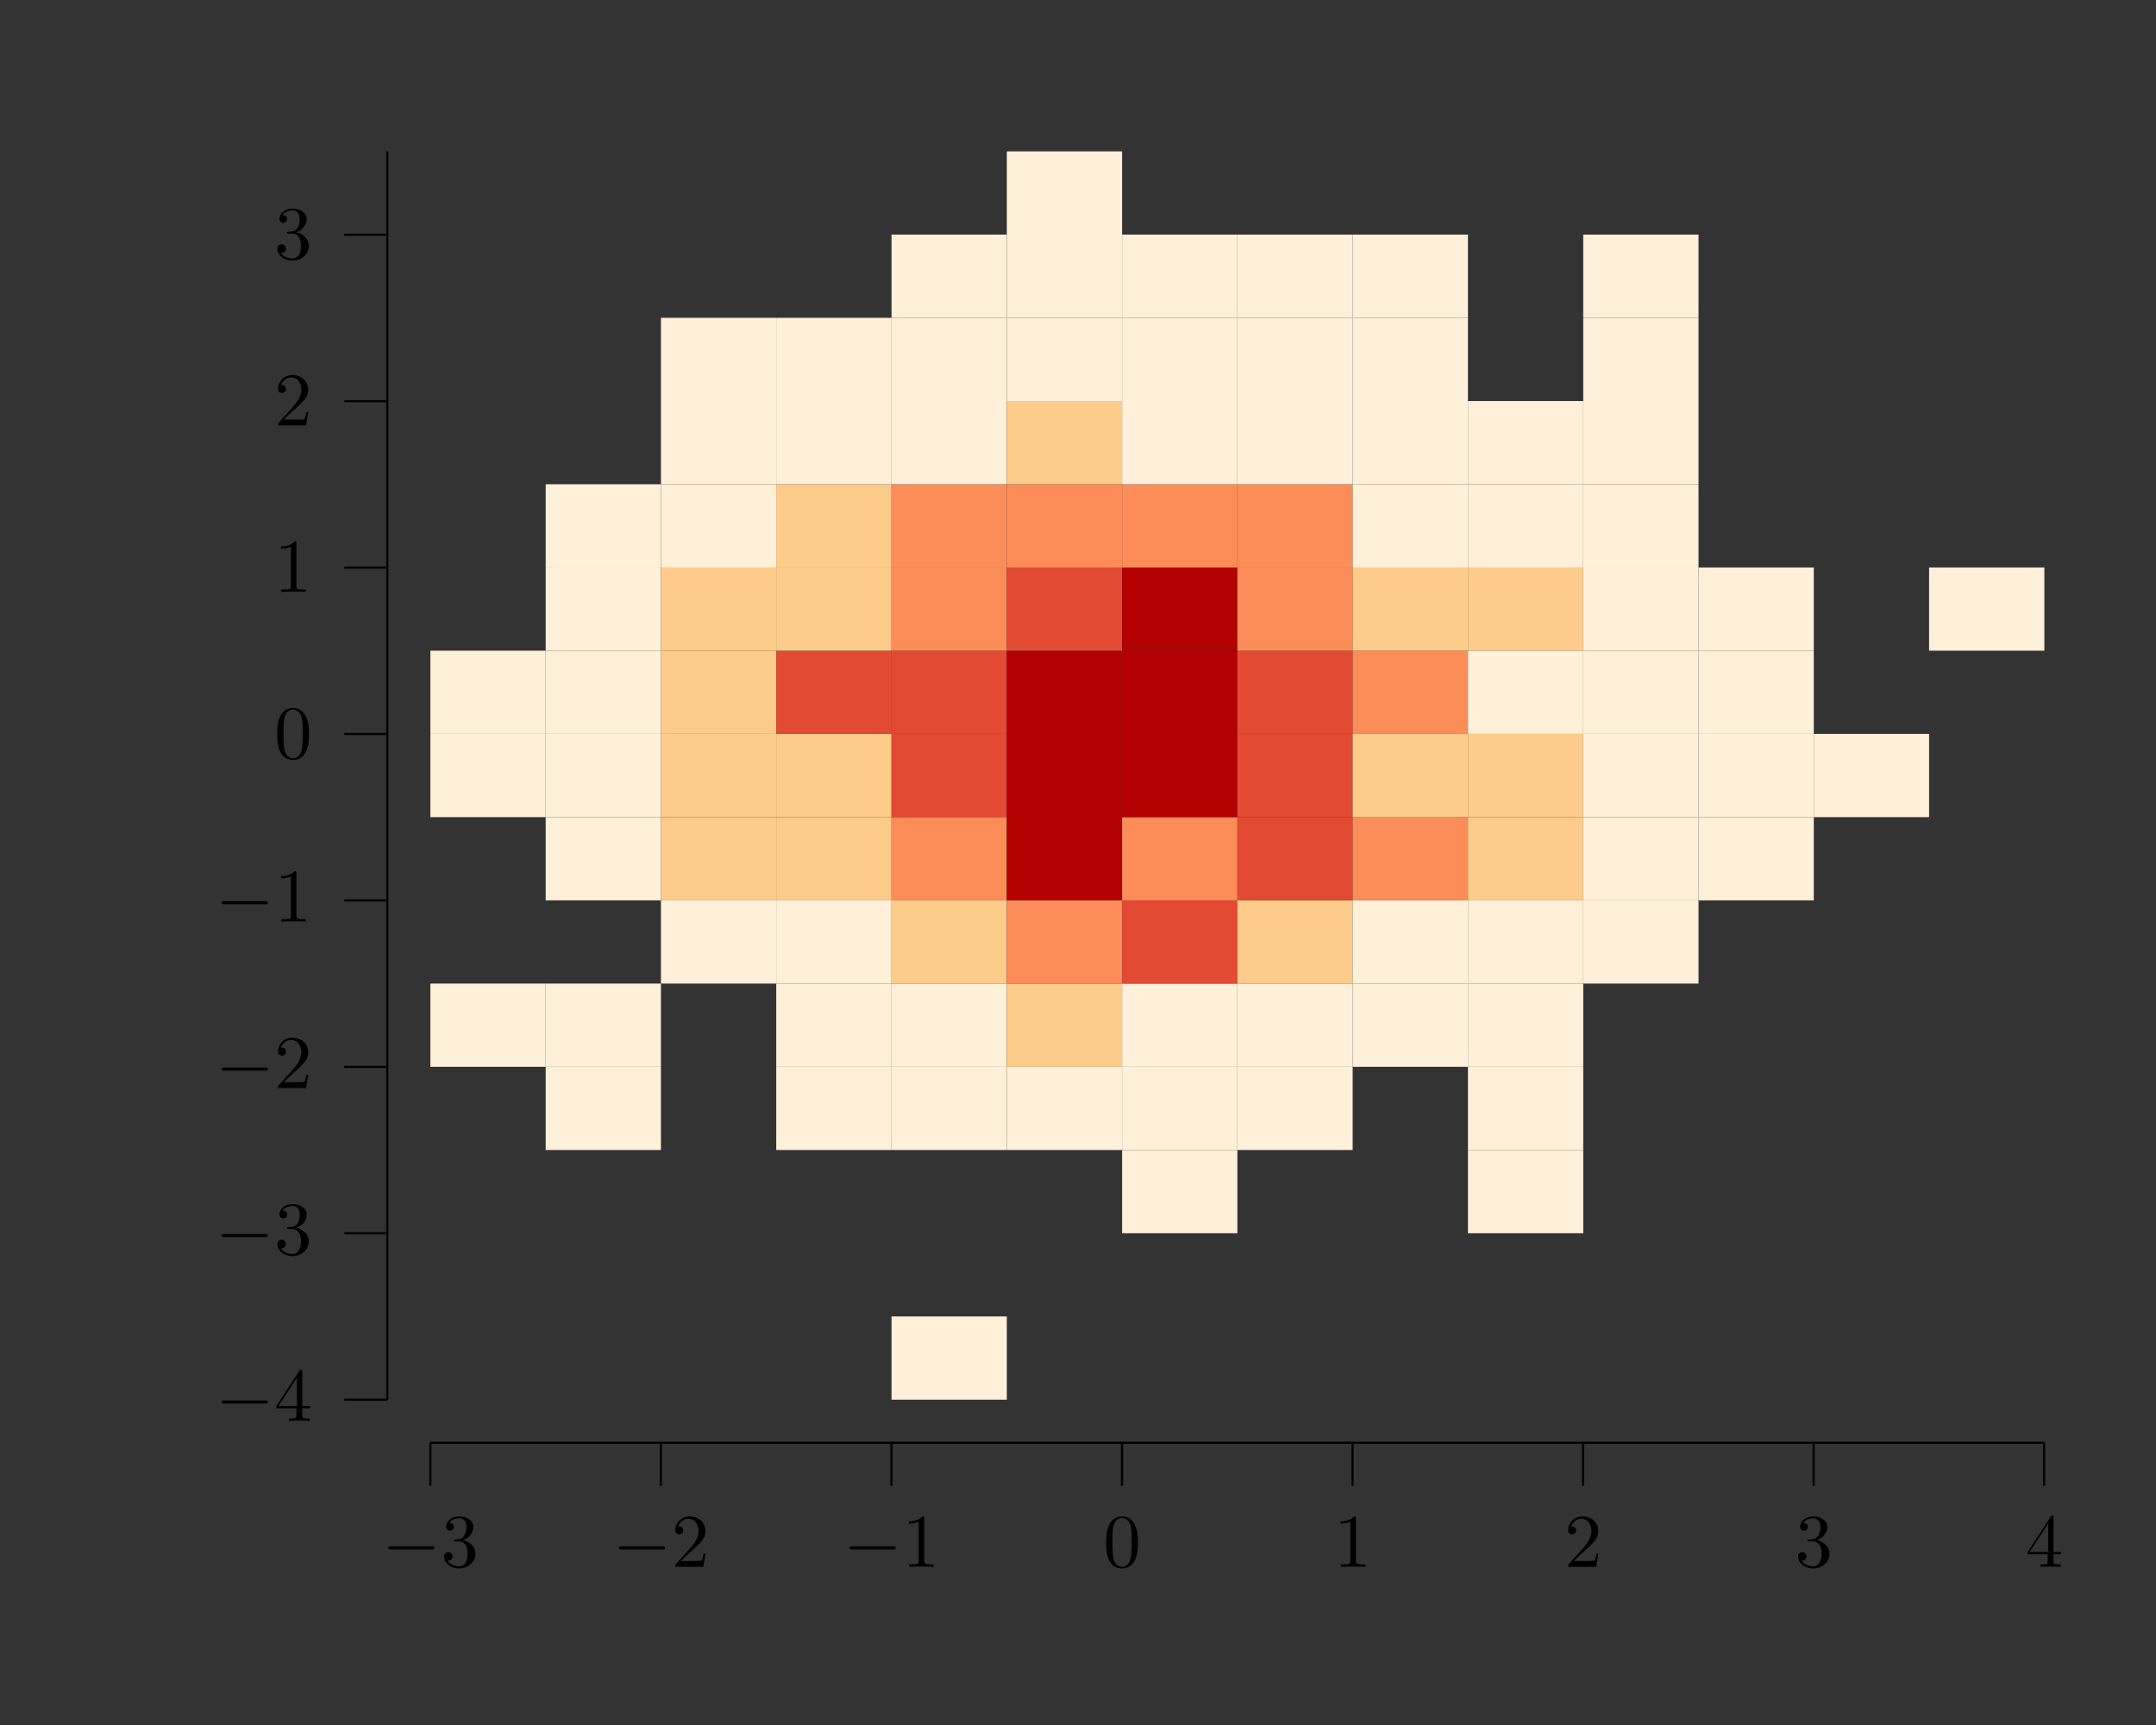 <?xml version="1.0" encoding="UTF-8"?>
<svg xmlns="http://www.w3.org/2000/svg" xmlns:xlink="http://www.w3.org/1999/xlink" width="283.46" height="226.77" viewBox="0 0 283.46 226.77">
<rect x="0" y="0" width="283.46" height="226.77" fill="#333333" stroke="none"/>
<defs>
<g>
<g id="glyph-0-0">
<path d="M 6.547 -2.281 C 6.719 -2.281 6.891 -2.281 6.891 -2.484 C 6.891 -2.688 6.719 -2.688 6.547 -2.688 L 1.172 -2.688 C 1 -2.688 0.828 -2.688 0.828 -2.484 C 0.828 -2.281 1 -2.281 1.172 -2.281 Z M 6.547 -2.281 "/>
</g>
<g id="glyph-1-0">
<path d="M 2.875 -3.5 C 3.703 -3.766 4.266 -4.469 4.266 -5.25 C 4.266 -6.062 3.406 -6.625 2.438 -6.625 C 1.438 -6.625 0.688 -6.016 0.688 -5.266 C 0.688 -4.938 0.906 -4.75 1.188 -4.75 C 1.5 -4.75 1.703 -4.969 1.703 -5.25 C 1.703 -5.75 1.234 -5.75 1.078 -5.75 C 1.391 -6.234 2.047 -6.375 2.406 -6.375 C 2.812 -6.375 3.359 -6.156 3.359 -5.25 C 3.359 -5.141 3.344 -4.562 3.078 -4.125 C 2.781 -3.641 2.438 -3.625 2.203 -3.609 C 2.109 -3.594 1.875 -3.578 1.812 -3.578 C 1.734 -3.562 1.656 -3.562 1.656 -3.453 C 1.656 -3.344 1.734 -3.344 1.891 -3.344 L 2.328 -3.344 C 3.156 -3.344 3.516 -2.672 3.516 -1.703 C 3.516 -0.344 2.828 -0.062 2.391 -0.062 C 1.969 -0.062 1.219 -0.234 0.875 -0.812 C 1.219 -0.766 1.531 -0.984 1.531 -1.359 C 1.531 -1.719 1.266 -1.922 0.969 -1.922 C 0.734 -1.922 0.422 -1.781 0.422 -1.344 C 0.422 -0.438 1.344 0.219 2.422 0.219 C 3.641 0.219 4.547 -0.688 4.547 -1.703 C 4.547 -2.516 3.922 -3.297 2.875 -3.5 Z M 2.875 -3.5 "/>
</g>
<g id="glyph-1-1">
<path d="M 1.266 -0.766 L 2.312 -1.781 C 3.859 -3.156 4.469 -3.703 4.469 -4.688 C 4.469 -5.828 3.562 -6.625 2.359 -6.625 C 1.234 -6.625 0.5 -5.703 0.5 -4.812 C 0.5 -4.266 1 -4.266 1.031 -4.266 C 1.188 -4.266 1.547 -4.375 1.547 -4.797 C 1.547 -5.047 1.359 -5.312 1.016 -5.312 C 0.938 -5.312 0.922 -5.312 0.891 -5.297 C 1.109 -5.938 1.656 -6.312 2.219 -6.312 C 3.125 -6.312 3.562 -5.5 3.562 -4.688 C 3.562 -3.891 3.062 -3.109 2.516 -2.5 L 0.609 -0.375 C 0.5 -0.266 0.5 -0.234 0.5 0 L 4.188 0 L 4.469 -1.734 L 4.219 -1.734 C 4.156 -1.438 4.094 -1 4 -0.844 C 3.922 -0.766 3.266 -0.766 3.047 -0.766 Z M 1.266 -0.766 "/>
</g>
<g id="glyph-1-2">
<path d="M 2.922 -6.359 C 2.922 -6.594 2.922 -6.625 2.688 -6.625 C 2.078 -5.984 1.203 -5.984 0.891 -5.984 L 0.891 -5.672 C 1.078 -5.672 1.672 -5.672 2.188 -5.938 L 2.188 -0.781 C 2.188 -0.422 2.156 -0.312 1.266 -0.312 L 0.938 -0.312 L 0.938 0 C 1.297 -0.031 2.156 -0.031 2.547 -0.031 C 2.953 -0.031 3.812 -0.031 4.156 0 L 4.156 -0.312 L 3.844 -0.312 C 2.953 -0.312 2.922 -0.422 2.922 -0.781 Z M 2.922 -6.359 "/>
</g>
<g id="glyph-1-3">
<path d="M 4.578 -3.188 C 4.578 -3.969 4.516 -4.766 4.172 -5.5 C 3.719 -6.453 2.906 -6.625 2.484 -6.625 C 1.891 -6.625 1.156 -6.359 0.75 -5.438 C 0.438 -4.75 0.391 -3.969 0.391 -3.188 C 0.391 -2.438 0.422 -1.547 0.828 -0.781 C 1.266 0.016 1.984 0.219 2.469 0.219 C 3.016 0.219 3.766 0.016 4.203 -0.938 C 4.516 -1.625 4.578 -2.391 4.578 -3.188 Z M 2.469 0 C 2.094 0 1.5 -0.25 1.328 -1.203 C 1.219 -1.797 1.219 -2.719 1.219 -3.297 C 1.219 -3.938 1.219 -4.594 1.297 -5.125 C 1.484 -6.312 2.219 -6.406 2.469 -6.406 C 2.797 -6.406 3.453 -6.219 3.641 -5.234 C 3.75 -4.688 3.75 -3.922 3.75 -3.297 C 3.75 -2.547 3.75 -1.875 3.641 -1.25 C 3.484 -0.297 2.922 0 2.469 0 Z M 2.469 0 "/>
</g>
<g id="glyph-1-4">
<path d="M 2.922 -1.641 L 2.922 -0.781 C 2.922 -0.422 2.906 -0.312 2.172 -0.312 L 1.953 -0.312 L 1.953 0 C 2.359 -0.031 2.875 -0.031 3.297 -0.031 C 3.719 -0.031 4.25 -0.031 4.656 0 L 4.656 -0.312 L 4.438 -0.312 C 3.703 -0.312 3.688 -0.422 3.688 -0.781 L 3.688 -1.641 L 4.688 -1.641 L 4.688 -1.953 L 3.688 -1.953 L 3.688 -6.469 C 3.688 -6.672 3.688 -6.734 3.531 -6.734 C 3.438 -6.734 3.406 -6.734 3.328 -6.609 L 0.281 -1.953 L 0.281 -1.641 Z M 2.984 -1.953 L 0.562 -1.953 L 2.984 -5.656 Z M 2.984 -1.953 "/>
</g>
</g>
</defs>
<path fill="none" stroke-width="0.283" stroke-linecap="butt" stroke-linejoin="miter" stroke="rgb(0%, 0%, 0%)" stroke-opacity="1" stroke-miterlimit="10" d="M 56.694 36.85 L 269.293 36.85 " transform="matrix(0.998, 0, 0, -0.998, 0, 226.44)"/>
<path fill="none" stroke-width="0.283" stroke-linecap="butt" stroke-linejoin="miter" stroke="rgb(0%, 0%, 0%)" stroke-opacity="1" stroke-miterlimit="10" d="M 56.694 36.85 L 56.694 31.183 " transform="matrix(0.998, 0, 0, -0.998, 0, 226.44)"/>
<g fill="rgb(0%, 0%, 0%)" fill-opacity="1">
<use xlink:href="#glyph-0-0" x="50.233" y="205.97"/>
</g>
<g fill="rgb(0%, 0%, 0%)" fill-opacity="1">
<use xlink:href="#glyph-1-0" x="57.967" y="205.97"/>
</g>
<path fill="none" stroke-width="0.283" stroke-linecap="butt" stroke-linejoin="miter" stroke="rgb(0%, 0%, 0%)" stroke-opacity="1" stroke-miterlimit="10" d="M 87.064 36.85 L 87.064 31.183 " transform="matrix(0.998, 0, 0, -0.998, 0, 226.44)"/>
<g fill="rgb(0%, 0%, 0%)" fill-opacity="1">
<use xlink:href="#glyph-0-0" x="80.547" y="205.97"/>
</g>
<g fill="rgb(0%, 0%, 0%)" fill-opacity="1">
<use xlink:href="#glyph-1-1" x="88.281" y="205.97"/>
</g>
<path fill="none" stroke-width="0.283" stroke-linecap="butt" stroke-linejoin="miter" stroke="rgb(0%, 0%, 0%)" stroke-opacity="1" stroke-miterlimit="10" d="M 117.438 36.85 L 117.438 31.183 " transform="matrix(0.998, 0, 0, -0.998, 0, 226.44)"/>
<g fill="rgb(0%, 0%, 0%)" fill-opacity="1">
<use xlink:href="#glyph-0-0" x="110.861" y="205.97"/>
</g>
<g fill="rgb(0%, 0%, 0%)" fill-opacity="1">
<use xlink:href="#glyph-1-2" x="118.595" y="205.97"/>
</g>
<path fill="none" stroke-width="0.283" stroke-linecap="butt" stroke-linejoin="miter" stroke="rgb(0%, 0%, 0%)" stroke-opacity="1" stroke-miterlimit="10" d="M 147.808 36.85 L 147.808 31.183 " transform="matrix(0.998, 0, 0, -0.998, 0, 226.44)"/>
<g fill="rgb(0%, 0%, 0%)" fill-opacity="1">
<use xlink:href="#glyph-1-3" x="145.041" y="205.97"/>
</g>
<path fill="none" stroke-width="0.283" stroke-linecap="butt" stroke-linejoin="miter" stroke="rgb(0%, 0%, 0%)" stroke-opacity="1" stroke-miterlimit="10" d="M 178.179 36.85 L 178.179 31.183 " transform="matrix(0.998, 0, 0, -0.998, 0, 226.44)"/>
<g fill="rgb(0%, 0%, 0%)" fill-opacity="1">
<use xlink:href="#glyph-1-2" x="175.355" y="205.97"/>
</g>
<path fill="none" stroke-width="0.283" stroke-linecap="butt" stroke-linejoin="miter" stroke="rgb(0%, 0%, 0%)" stroke-opacity="1" stroke-miterlimit="10" d="M 208.553 36.85 L 208.553 31.183 " transform="matrix(0.998, 0, 0, -0.998, 0, 226.44)"/>
<g fill="rgb(0%, 0%, 0%)" fill-opacity="1">
<use xlink:href="#glyph-1-1" x="205.669" y="205.97"/>
</g>
<path fill="none" stroke-width="0.283" stroke-linecap="butt" stroke-linejoin="miter" stroke="rgb(0%, 0%, 0%)" stroke-opacity="1" stroke-miterlimit="10" d="M 238.923 36.85 L 238.923 31.183 " transform="matrix(0.998, 0, 0, -0.998, 0, 226.44)"/>
<g fill="rgb(0%, 0%, 0%)" fill-opacity="1">
<use xlink:href="#glyph-1-0" x="235.983" y="205.97"/>
</g>
<path fill="none" stroke-width="0.283" stroke-linecap="butt" stroke-linejoin="miter" stroke="rgb(0%, 0%, 0%)" stroke-opacity="1" stroke-miterlimit="10" d="M 269.293 36.85 L 269.293 31.183 " transform="matrix(0.998, 0, 0, -0.998, 0, 226.44)"/>
<g fill="rgb(0%, 0%, 0%)" fill-opacity="1">
<use xlink:href="#glyph-1-4" x="266.297" y="205.97"/>
</g>
<path fill="none" stroke-width="0.283" stroke-linecap="butt" stroke-linejoin="miter" stroke="rgb(0%, 0%, 0%)" stroke-opacity="1" stroke-miterlimit="10" d="M 51.023 42.52 L 51.023 206.931 " transform="matrix(0.998, 0, 0, -0.998, 0, 226.44)"/>
<path fill="none" stroke-width="0.283" stroke-linecap="butt" stroke-linejoin="miter" stroke="rgb(0%, 0%, 0%)" stroke-opacity="1" stroke-miterlimit="10" d="M 51.023 42.52 L 45.356 42.52 " transform="matrix(0.998, 0, 0, -0.998, 0, 226.44)"/>
<g fill="rgb(0%, 0%, 0%)" fill-opacity="1">
<use xlink:href="#glyph-0-0" x="28.319" y="186.79"/>
</g>
<g fill="rgb(0%, 0%, 0%)" fill-opacity="1">
<use xlink:href="#glyph-1-4" x="36.053" y="186.79"/>
</g>
<path fill="none" stroke-width="0.283" stroke-linecap="butt" stroke-linejoin="miter" stroke="rgb(0%, 0%, 0%)" stroke-opacity="1" stroke-miterlimit="10" d="M 51.023 64.441 L 45.356 64.441 " transform="matrix(0.998, 0, 0, -0.998, 0, 226.44)"/>
<g fill="rgb(0%, 0%, 0%)" fill-opacity="1">
<use xlink:href="#glyph-0-0" x="28.319" y="164.91"/>
</g>
<g fill="rgb(0%, 0%, 0%)" fill-opacity="1">
<use xlink:href="#glyph-1-0" x="36.053" y="164.91"/>
</g>
<path fill="none" stroke-width="0.283" stroke-linecap="butt" stroke-linejoin="miter" stroke="rgb(0%, 0%, 0%)" stroke-opacity="1" stroke-miterlimit="10" d="M 51.023 86.362 L 45.356 86.362 " transform="matrix(0.998, 0, 0, -0.998, 0, 226.44)"/>
<g fill="rgb(0%, 0%, 0%)" fill-opacity="1">
<use xlink:href="#glyph-0-0" x="28.319" y="143.03"/>
</g>
<g fill="rgb(0%, 0%, 0%)" fill-opacity="1">
<use xlink:href="#glyph-1-1" x="36.053" y="143.03"/>
</g>
<path fill="none" stroke-width="0.283" stroke-linecap="butt" stroke-linejoin="miter" stroke="rgb(0%, 0%, 0%)" stroke-opacity="1" stroke-miterlimit="10" d="M 51.023 108.286 L 45.356 108.286 " transform="matrix(0.998, 0, 0, -0.998, 0, 226.44)"/>
<g fill="rgb(0%, 0%, 0%)" fill-opacity="1">
<use xlink:href="#glyph-0-0" x="28.319" y="121.15"/>
</g>
<g fill="rgb(0%, 0%, 0%)" fill-opacity="1">
<use xlink:href="#glyph-1-2" x="36.053" y="121.15"/>
</g>
<path fill="none" stroke-width="0.283" stroke-linecap="butt" stroke-linejoin="miter" stroke="rgb(0%, 0%, 0%)" stroke-opacity="1" stroke-miterlimit="10" d="M 51.023 130.207 L 45.356 130.207 " transform="matrix(0.998, 0, 0, -0.998, 0, 226.44)"/>
<g fill="rgb(0%, 0%, 0%)" fill-opacity="1">
<use xlink:href="#glyph-1-3" x="36.053" y="99.685"/>
</g>
<path fill="none" stroke-width="0.283" stroke-linecap="butt" stroke-linejoin="miter" stroke="rgb(0%, 0%, 0%)" stroke-opacity="1" stroke-miterlimit="10" d="M 51.023 152.127 L 45.356 152.127 " transform="matrix(0.998, 0, 0, -0.998, 0, 226.44)"/>
<g fill="rgb(0%, 0%, 0%)" fill-opacity="1">
<use xlink:href="#glyph-1-2" x="36.053" y="77.805"/>
</g>
<path fill="none" stroke-width="0.283" stroke-linecap="butt" stroke-linejoin="miter" stroke="rgb(0%, 0%, 0%)" stroke-opacity="1" stroke-miterlimit="10" d="M 51.023 174.048 L 45.356 174.048 " transform="matrix(0.998, 0, 0, -0.998, 0, 226.44)"/>
<g fill="rgb(0%, 0%, 0%)" fill-opacity="1">
<use xlink:href="#glyph-1-1" x="36.053" y="55.925"/>
</g>
<path fill="none" stroke-width="0.283" stroke-linecap="butt" stroke-linejoin="miter" stroke="rgb(0%, 0%, 0%)" stroke-opacity="1" stroke-miterlimit="10" d="M 51.023 195.972 L 45.356 195.972 " transform="matrix(0.998, 0, 0, -0.998, 0, 226.44)"/>
<g fill="rgb(0%, 0%, 0%)" fill-opacity="1">
<use xlink:href="#glyph-1-0" x="36.053" y="34.045"/>
</g>
<path fill-rule="nonzero" fill="rgb(99.599%, 94.099%, 85.1%)" fill-opacity="1" d="M 56.586 140.242 L 71.742 140.242 L 71.742 129.301 L 56.586 129.301 Z M 56.586 140.242 "/>
<path fill-rule="nonzero" fill="rgb(99.599%, 94.099%, 85.1%)" fill-opacity="1" d="M 56.586 107.422 L 71.742 107.422 L 71.742 96.48 L 56.586 96.48 Z M 56.586 107.422 "/>
<path fill-rule="nonzero" fill="rgb(99.599%, 94.099%, 85.1%)" fill-opacity="1" d="M 56.586 96.48 L 71.742 96.48 L 71.742 85.539 L 56.586 85.539 Z M 56.586 96.48 "/>
<path fill-rule="nonzero" fill="rgb(99.599%, 94.099%, 85.1%)" fill-opacity="1" d="M 71.742 151.18 L 86.898 151.18 L 86.898 140.242 L 71.742 140.242 Z M 71.742 151.18 "/>
<path fill-rule="nonzero" fill="rgb(99.599%, 94.099%, 85.1%)" fill-opacity="1" d="M 71.742 140.242 L 86.898 140.242 L 86.898 129.301 L 71.742 129.301 Z M 71.742 140.242 "/>
<path fill-rule="nonzero" fill="rgb(99.599%, 94.099%, 85.1%)" fill-opacity="1" d="M 71.742 118.359 L 86.898 118.359 L 86.898 107.422 L 71.742 107.422 Z M 71.742 118.359 "/>
<path fill-rule="nonzero" fill="rgb(99.599%, 94.099%, 85.1%)" fill-opacity="1" d="M 71.742 107.422 L 86.898 107.422 L 86.898 96.48 L 71.742 96.48 Z M 71.742 107.422 "/>
<path fill-rule="nonzero" fill="rgb(99.599%, 94.099%, 85.1%)" fill-opacity="1" d="M 71.742 96.48 L 86.898 96.48 L 86.898 85.539 L 71.742 85.539 Z M 71.742 96.48 "/>
<path fill-rule="nonzero" fill="rgb(99.599%, 94.099%, 85.1%)" fill-opacity="1" d="M 71.742 85.539 L 86.898 85.539 L 86.898 74.602 L 71.742 74.602 Z M 71.742 85.539 "/>
<path fill-rule="nonzero" fill="rgb(99.599%, 94.099%, 85.1%)" fill-opacity="1" d="M 71.742 74.602 L 86.898 74.602 L 86.898 63.66 L 71.742 63.66 Z M 71.742 74.602 "/>
<path fill-rule="nonzero" fill="rgb(99.599%, 94.099%, 85.1%)" fill-opacity="1" d="M 86.898 129.301 L 102.055 129.301 L 102.055 118.359 L 86.898 118.359 Z M 86.898 129.301 "/>
<path fill-rule="nonzero" fill="rgb(99.199%, 79.999%, 54.099%)" fill-opacity="1" d="M 86.898 118.359 L 102.055 118.359 L 102.055 107.422 L 86.898 107.422 Z M 86.898 118.359 "/>
<path fill-rule="nonzero" fill="rgb(99.199%, 79.999%, 54.099%)" fill-opacity="1" d="M 86.898 107.422 L 102.055 107.422 L 102.055 96.48 L 86.898 96.48 Z M 86.898 107.422 "/>
<path fill-rule="nonzero" fill="rgb(99.199%, 79.999%, 54.099%)" fill-opacity="1" d="M 86.898 96.48 L 102.055 96.48 L 102.055 85.539 L 86.898 85.539 Z M 86.898 96.48 "/>
<path fill-rule="nonzero" fill="rgb(99.199%, 79.999%, 54.099%)" fill-opacity="1" d="M 86.898 85.539 L 102.055 85.539 L 102.055 74.602 L 86.898 74.602 Z M 86.898 85.539 "/>
<path fill-rule="nonzero" fill="rgb(99.599%, 94.099%, 85.1%)" fill-opacity="1" d="M 86.898 74.602 L 102.055 74.602 L 102.055 63.66 L 86.898 63.66 Z M 86.898 74.602 "/>
<path fill-rule="nonzero" fill="rgb(99.599%, 94.099%, 85.1%)" fill-opacity="1" d="M 86.898 63.66 L 102.055 63.66 L 102.055 52.723 L 86.898 52.723 Z M 86.898 63.66 "/>
<path fill-rule="nonzero" fill="rgb(99.599%, 94.099%, 85.1%)" fill-opacity="1" d="M 86.898 52.723 L 102.055 52.723 L 102.055 41.781 L 86.898 41.781 Z M 86.898 52.723 "/>
<path fill-rule="nonzero" fill="rgb(99.599%, 94.099%, 85.1%)" fill-opacity="1" d="M 102.055 151.18 L 117.215 151.18 L 117.215 140.242 L 102.055 140.242 Z M 102.055 151.18 "/>
<path fill-rule="nonzero" fill="rgb(99.599%, 94.099%, 85.1%)" fill-opacity="1" d="M 102.055 140.242 L 117.215 140.242 L 117.215 129.301 L 102.055 129.301 Z M 102.055 140.242 "/>
<path fill-rule="nonzero" fill="rgb(99.599%, 94.099%, 85.1%)" fill-opacity="1" d="M 102.055 129.301 L 117.215 129.301 L 117.215 118.359 L 102.055 118.359 Z M 102.055 129.301 "/>
<path fill-rule="nonzero" fill="rgb(99.199%, 79.999%, 54.099%)" fill-opacity="1" d="M 102.055 118.359 L 117.215 118.359 L 117.215 107.422 L 102.055 107.422 Z M 102.055 118.359 "/>
<path fill-rule="nonzero" fill="rgb(99.199%, 79.999%, 54.099%)" fill-opacity="1" d="M 102.055 107.422 L 117.215 107.422 L 117.215 96.48 L 102.055 96.48 Z M 102.055 107.422 "/>
<path fill-rule="nonzero" fill="rgb(89%, 29.001%, 20%)" fill-opacity="1" d="M 102.055 96.48 L 117.215 96.48 L 117.215 85.539 L 102.055 85.539 Z M 102.055 96.48 "/>
<path fill-rule="nonzero" fill="rgb(99.199%, 79.999%, 54.099%)" fill-opacity="1" d="M 102.055 85.539 L 117.215 85.539 L 117.215 74.602 L 102.055 74.602 Z M 102.055 85.539 "/>
<path fill-rule="nonzero" fill="rgb(99.199%, 79.999%, 54.099%)" fill-opacity="1" d="M 102.055 74.602 L 117.215 74.602 L 117.215 63.66 L 102.055 63.66 Z M 102.055 74.602 "/>
<path fill-rule="nonzero" fill="rgb(99.599%, 94.099%, 85.1%)" fill-opacity="1" d="M 102.055 63.66 L 117.215 63.66 L 117.215 52.723 L 102.055 52.723 Z M 102.055 63.66 "/>
<path fill-rule="nonzero" fill="rgb(99.599%, 94.099%, 85.1%)" fill-opacity="1" d="M 102.055 52.723 L 117.215 52.723 L 117.215 41.781 L 102.055 41.781 Z M 102.055 52.723 "/>
<path fill-rule="nonzero" fill="rgb(99.599%, 94.099%, 85.1%)" fill-opacity="1" d="M 117.215 184 L 132.371 184 L 132.371 173.059 L 117.215 173.059 Z M 117.215 184 "/>
<path fill-rule="nonzero" fill="rgb(99.599%, 94.099%, 85.1%)" fill-opacity="1" d="M 117.215 151.18 L 132.371 151.18 L 132.371 140.242 L 117.215 140.242 Z M 117.215 151.18 "/>
<path fill-rule="nonzero" fill="rgb(99.599%, 94.099%, 85.1%)" fill-opacity="1" d="M 117.215 140.242 L 132.371 140.242 L 132.371 129.301 L 117.215 129.301 Z M 117.215 140.242 "/>
<path fill-rule="nonzero" fill="rgb(99.199%, 79.999%, 54.099%)" fill-opacity="1" d="M 117.215 129.301 L 132.371 129.301 L 132.371 118.359 L 117.215 118.359 Z M 117.215 129.301 "/>
<path fill-rule="nonzero" fill="rgb(98.799%, 55.301%, 34.9%)" fill-opacity="1" d="M 117.215 118.359 L 132.371 118.359 L 132.371 107.422 L 117.215 107.422 Z M 117.215 118.359 "/>
<path fill-rule="nonzero" fill="rgb(89%, 29.001%, 20%)" fill-opacity="1" d="M 117.215 107.422 L 132.371 107.422 L 132.371 96.48 L 117.215 96.48 Z M 117.215 107.422 "/>
<path fill-rule="nonzero" fill="rgb(89%, 29.001%, 20%)" fill-opacity="1" d="M 117.215 96.48 L 132.371 96.48 L 132.371 85.539 L 117.215 85.539 Z M 117.215 96.48 "/>
<path fill-rule="nonzero" fill="rgb(98.799%, 55.301%, 34.9%)" fill-opacity="1" d="M 117.215 85.539 L 132.371 85.539 L 132.371 74.602 L 117.215 74.602 Z M 117.215 85.539 "/>
<path fill-rule="nonzero" fill="rgb(98.799%, 55.301%, 34.9%)" fill-opacity="1" d="M 117.215 74.602 L 132.371 74.602 L 132.371 63.66 L 117.215 63.66 Z M 117.215 74.602 "/>
<path fill-rule="nonzero" fill="rgb(99.599%, 94.099%, 85.1%)" fill-opacity="1" d="M 117.215 63.66 L 132.371 63.66 L 132.371 52.723 L 117.215 52.723 Z M 117.215 63.66 "/>
<path fill-rule="nonzero" fill="rgb(99.599%, 94.099%, 85.1%)" fill-opacity="1" d="M 117.215 52.723 L 132.371 52.723 L 132.371 41.781 L 117.215 41.781 Z M 117.215 52.723 "/>
<path fill-rule="nonzero" fill="rgb(99.599%, 94.099%, 85.1%)" fill-opacity="1" d="M 117.215 41.781 L 132.371 41.781 L 132.371 30.84 L 117.215 30.84 Z M 117.215 41.781 "/>
<path fill-rule="nonzero" fill="rgb(99.599%, 94.099%, 85.1%)" fill-opacity="1" d="M 132.371 151.18 L 147.527 151.18 L 147.527 140.242 L 132.371 140.242 Z M 132.371 151.18 "/>
<path fill-rule="nonzero" fill="rgb(99.199%, 79.999%, 54.099%)" fill-opacity="1" d="M 132.371 140.242 L 147.527 140.242 L 147.527 129.301 L 132.371 129.301 Z M 132.371 140.242 "/>
<path fill-rule="nonzero" fill="rgb(98.799%, 55.301%, 34.9%)" fill-opacity="1" d="M 132.371 129.301 L 147.527 129.301 L 147.527 118.359 L 132.371 118.359 Z M 132.371 129.301 "/>
<path fill-rule="nonzero" fill="rgb(70.2%, 0%, 0%)" fill-opacity="1" d="M 132.371 118.359 L 147.527 118.359 L 147.527 107.422 L 132.371 107.422 Z M 132.371 118.359 "/>
<path fill-rule="nonzero" fill="rgb(70.2%, 0%, 0%)" fill-opacity="1" d="M 132.371 107.422 L 147.527 107.422 L 147.527 96.48 L 132.371 96.48 Z M 132.371 107.422 "/>
<path fill-rule="nonzero" fill="rgb(70.2%, 0%, 0%)" fill-opacity="1" d="M 132.371 96.48 L 147.527 96.48 L 147.527 85.539 L 132.371 85.539 Z M 132.371 96.48 "/>
<path fill-rule="nonzero" fill="rgb(89%, 29.001%, 20%)" fill-opacity="1" d="M 132.371 85.539 L 147.527 85.539 L 147.527 74.602 L 132.371 74.602 Z M 132.371 85.539 "/>
<path fill-rule="nonzero" fill="rgb(98.799%, 55.301%, 34.9%)" fill-opacity="1" d="M 132.371 74.602 L 147.527 74.602 L 147.527 63.66 L 132.371 63.66 Z M 132.371 74.602 "/>
<path fill-rule="nonzero" fill="rgb(99.199%, 79.999%, 54.099%)" fill-opacity="1" d="M 132.371 63.66 L 147.527 63.66 L 147.527 52.723 L 132.371 52.723 Z M 132.371 63.66 "/>
<path fill-rule="nonzero" fill="rgb(99.599%, 94.099%, 85.1%)" fill-opacity="1" d="M 132.371 52.723 L 147.527 52.723 L 147.527 41.781 L 132.371 41.781 Z M 132.371 52.723 "/>
<path fill-rule="nonzero" fill="rgb(99.599%, 94.099%, 85.1%)" fill-opacity="1" d="M 132.371 41.781 L 147.527 41.781 L 147.527 30.84 L 132.371 30.84 Z M 132.371 41.781 "/>
<path fill-rule="nonzero" fill="rgb(99.599%, 94.099%, 85.1%)" fill-opacity="1" d="M 132.371 30.84 L 147.527 30.84 L 147.527 19.902 L 132.371 19.902 Z M 132.371 30.84 "/>
<path fill-rule="nonzero" fill="rgb(99.599%, 94.099%, 85.1%)" fill-opacity="1" d="M 147.527 162.121 L 162.684 162.121 L 162.684 151.18 L 147.527 151.18 Z M 147.527 162.121 "/>
<path fill-rule="nonzero" fill="rgb(99.599%, 94.099%, 85.1%)" fill-opacity="1" d="M 147.527 151.18 L 162.684 151.18 L 162.684 140.242 L 147.527 140.242 Z M 147.527 151.18 "/>
<path fill-rule="nonzero" fill="rgb(99.599%, 94.099%, 85.1%)" fill-opacity="1" d="M 147.527 140.242 L 162.684 140.242 L 162.684 129.301 L 147.527 129.301 Z M 147.527 140.242 "/>
<path fill-rule="nonzero" fill="rgb(89%, 29.001%, 20%)" fill-opacity="1" d="M 147.527 129.301 L 162.684 129.301 L 162.684 118.359 L 147.527 118.359 Z M 147.527 129.301 "/>
<path fill-rule="nonzero" fill="rgb(98.799%, 55.301%, 34.9%)" fill-opacity="1" d="M 147.527 118.359 L 162.684 118.359 L 162.684 107.422 L 147.527 107.422 Z M 147.527 118.359 "/>
<path fill-rule="nonzero" fill="rgb(70.2%, 0%, 0%)" fill-opacity="1" d="M 147.527 107.422 L 162.684 107.422 L 162.684 96.48 L 147.527 96.48 Z M 147.527 107.422 "/>
<path fill-rule="nonzero" fill="rgb(70.2%, 0%, 0%)" fill-opacity="1" d="M 147.527 96.48 L 162.684 96.48 L 162.684 85.539 L 147.527 85.539 Z M 147.527 96.48 "/>
<path fill-rule="nonzero" fill="rgb(70.2%, 0%, 0%)" fill-opacity="1" d="M 147.527 85.539 L 162.684 85.539 L 162.684 74.602 L 147.527 74.602 Z M 147.527 85.539 "/>
<path fill-rule="nonzero" fill="rgb(98.799%, 55.301%, 34.9%)" fill-opacity="1" d="M 147.527 74.602 L 162.684 74.602 L 162.684 63.66 L 147.527 63.66 Z M 147.527 74.602 "/>
<path fill-rule="nonzero" fill="rgb(99.599%, 94.099%, 85.1%)" fill-opacity="1" d="M 147.527 63.66 L 162.684 63.66 L 162.684 52.723 L 147.527 52.723 Z M 147.527 63.66 "/>
<path fill-rule="nonzero" fill="rgb(99.599%, 94.099%, 85.1%)" fill-opacity="1" d="M 147.527 52.723 L 162.684 52.723 L 162.684 41.781 L 147.527 41.781 Z M 147.527 52.723 "/>
<path fill-rule="nonzero" fill="rgb(99.599%, 94.099%, 85.1%)" fill-opacity="1" d="M 147.527 41.781 L 162.684 41.781 L 162.684 30.84 L 147.527 30.84 Z M 147.527 41.781 "/>
<path fill-rule="nonzero" fill="rgb(99.599%, 94.099%, 85.1%)" fill-opacity="1" d="M 162.684 151.18 L 177.84 151.18 L 177.84 140.242 L 162.684 140.242 Z M 162.684 151.18 "/>
<path fill-rule="nonzero" fill="rgb(99.599%, 94.099%, 85.1%)" fill-opacity="1" d="M 162.684 140.242 L 177.84 140.242 L 177.84 129.301 L 162.684 129.301 Z M 162.684 140.242 "/>
<path fill-rule="nonzero" fill="rgb(99.199%, 79.999%, 54.099%)" fill-opacity="1" d="M 162.684 129.301 L 177.84 129.301 L 177.84 118.359 L 162.684 118.359 Z M 162.684 129.301 "/>
<path fill-rule="nonzero" fill="rgb(89%, 29.001%, 20%)" fill-opacity="1" d="M 162.684 118.359 L 177.84 118.359 L 177.84 107.422 L 162.684 107.422 Z M 162.684 118.359 "/>
<path fill-rule="nonzero" fill="rgb(89%, 29.001%, 20%)" fill-opacity="1" d="M 162.684 107.422 L 177.84 107.422 L 177.84 96.48 L 162.684 96.48 Z M 162.684 107.422 "/>
<path fill-rule="nonzero" fill="rgb(89%, 29.001%, 20%)" fill-opacity="1" d="M 162.684 96.48 L 177.84 96.48 L 177.84 85.539 L 162.684 85.539 Z M 162.684 96.48 "/>
<path fill-rule="nonzero" fill="rgb(98.799%, 55.301%, 34.9%)" fill-opacity="1" d="M 162.684 85.539 L 177.84 85.539 L 177.84 74.602 L 162.684 74.602 Z M 162.684 85.539 "/>
<path fill-rule="nonzero" fill="rgb(98.799%, 55.301%, 34.9%)" fill-opacity="1" d="M 162.684 74.602 L 177.84 74.602 L 177.84 63.66 L 162.684 63.66 Z M 162.684 74.602 "/>
<path fill-rule="nonzero" fill="rgb(99.599%, 94.099%, 85.1%)" fill-opacity="1" d="M 162.684 63.66 L 177.84 63.66 L 177.84 52.723 L 162.684 52.723 Z M 162.684 63.66 "/>
<path fill-rule="nonzero" fill="rgb(99.599%, 94.099%, 85.1%)" fill-opacity="1" d="M 162.684 52.723 L 177.84 52.723 L 177.84 41.781 L 162.684 41.781 Z M 162.684 52.723 "/>
<path fill-rule="nonzero" fill="rgb(99.599%, 94.099%, 85.1%)" fill-opacity="1" d="M 162.684 41.781 L 177.84 41.781 L 177.84 30.84 L 162.684 30.84 Z M 162.684 41.781 "/>
<path fill-rule="nonzero" fill="rgb(99.599%, 94.099%, 85.1%)" fill-opacity="1" d="M 177.84 140.242 L 193 140.242 L 193 129.301 L 177.84 129.301 Z M 177.84 140.242 "/>
<path fill-rule="nonzero" fill="rgb(99.599%, 94.099%, 85.1%)" fill-opacity="1" d="M 177.84 129.301 L 193 129.301 L 193 118.359 L 177.84 118.359 Z M 177.84 129.301 "/>
<path fill-rule="nonzero" fill="rgb(98.799%, 55.301%, 34.9%)" fill-opacity="1" d="M 177.84 118.359 L 193 118.359 L 193 107.422 L 177.84 107.422 Z M 177.84 118.359 "/>
<path fill-rule="nonzero" fill="rgb(99.199%, 79.999%, 54.099%)" fill-opacity="1" d="M 177.84 107.422 L 193 107.422 L 193 96.48 L 177.84 96.48 Z M 177.84 107.422 "/>
<path fill-rule="nonzero" fill="rgb(98.799%, 55.301%, 34.9%)" fill-opacity="1" d="M 177.84 96.48 L 193 96.48 L 193 85.539 L 177.84 85.539 Z M 177.84 96.48 "/>
<path fill-rule="nonzero" fill="rgb(99.199%, 79.999%, 54.099%)" fill-opacity="1" d="M 177.84 85.539 L 193 85.539 L 193 74.602 L 177.84 74.602 Z M 177.84 85.539 "/>
<path fill-rule="nonzero" fill="rgb(99.599%, 94.099%, 85.1%)" fill-opacity="1" d="M 177.84 74.602 L 193 74.602 L 193 63.66 L 177.84 63.66 Z M 177.84 74.602 "/>
<path fill-rule="nonzero" fill="rgb(99.599%, 94.099%, 85.1%)" fill-opacity="1" d="M 177.84 63.66 L 193 63.66 L 193 52.723 L 177.84 52.723 Z M 177.84 63.66 "/>
<path fill-rule="nonzero" fill="rgb(99.599%, 94.099%, 85.1%)" fill-opacity="1" d="M 177.84 52.723 L 193 52.723 L 193 41.781 L 177.84 41.781 Z M 177.84 52.723 "/>
<path fill-rule="nonzero" fill="rgb(99.599%, 94.099%, 85.1%)" fill-opacity="1" d="M 177.84 41.781 L 193 41.781 L 193 30.84 L 177.84 30.84 Z M 177.84 41.781 "/>
<path fill-rule="nonzero" fill="rgb(99.599%, 94.099%, 85.1%)" fill-opacity="1" d="M 193 162.121 L 208.156 162.121 L 208.156 151.18 L 193 151.18 Z M 193 162.121 "/>
<path fill-rule="nonzero" fill="rgb(99.599%, 94.099%, 85.1%)" fill-opacity="1" d="M 193 151.18 L 208.156 151.18 L 208.156 140.242 L 193 140.242 Z M 193 151.18 "/>
<path fill-rule="nonzero" fill="rgb(99.599%, 94.099%, 85.1%)" fill-opacity="1" d="M 193 140.242 L 208.156 140.242 L 208.156 129.301 L 193 129.301 Z M 193 140.242 "/>
<path fill-rule="nonzero" fill="rgb(99.599%, 94.099%, 85.1%)" fill-opacity="1" d="M 193 129.301 L 208.156 129.301 L 208.156 118.359 L 193 118.359 Z M 193 129.301 "/>
<path fill-rule="nonzero" fill="rgb(99.199%, 79.999%, 54.099%)" fill-opacity="1" d="M 193 118.359 L 208.156 118.359 L 208.156 107.422 L 193 107.422 Z M 193 118.359 "/>
<path fill-rule="nonzero" fill="rgb(99.199%, 79.999%, 54.099%)" fill-opacity="1" d="M 193 107.422 L 208.156 107.422 L 208.156 96.48 L 193 96.48 Z M 193 107.422 "/>
<path fill-rule="nonzero" fill="rgb(99.599%, 94.099%, 85.1%)" fill-opacity="1" d="M 193 96.48 L 208.156 96.48 L 208.156 85.539 L 193 85.539 Z M 193 96.48 "/>
<path fill-rule="nonzero" fill="rgb(99.199%, 79.999%, 54.099%)" fill-opacity="1" d="M 193 85.539 L 208.156 85.539 L 208.156 74.602 L 193 74.602 Z M 193 85.539 "/>
<path fill-rule="nonzero" fill="rgb(99.599%, 94.099%, 85.1%)" fill-opacity="1" d="M 193 74.602 L 208.156 74.602 L 208.156 63.66 L 193 63.66 Z M 193 74.602 "/>
<path fill-rule="nonzero" fill="rgb(99.599%, 94.099%, 85.1%)" fill-opacity="1" d="M 193 63.66 L 208.156 63.66 L 208.156 52.723 L 193 52.723 Z M 193 63.66 "/>
<path fill-rule="nonzero" fill="rgb(99.599%, 94.099%, 85.1%)" fill-opacity="1" d="M 208.156 129.301 L 223.312 129.301 L 223.312 118.359 L 208.156 118.359 Z M 208.156 129.301 "/>
<path fill-rule="nonzero" fill="rgb(99.599%, 94.099%, 85.1%)" fill-opacity="1" d="M 208.156 118.359 L 223.312 118.359 L 223.312 107.422 L 208.156 107.422 Z M 208.156 118.359 "/>
<path fill-rule="nonzero" fill="rgb(99.599%, 94.099%, 85.1%)" fill-opacity="1" d="M 208.156 107.422 L 223.312 107.422 L 223.312 96.48 L 208.156 96.48 Z M 208.156 107.422 "/>
<path fill-rule="nonzero" fill="rgb(99.599%, 94.099%, 85.1%)" fill-opacity="1" d="M 208.156 96.48 L 223.312 96.48 L 223.312 85.539 L 208.156 85.539 Z M 208.156 96.48 "/>
<path fill-rule="nonzero" fill="rgb(99.599%, 94.099%, 85.1%)" fill-opacity="1" d="M 208.156 85.539 L 223.312 85.539 L 223.312 74.602 L 208.156 74.602 Z M 208.156 85.539 "/>
<path fill-rule="nonzero" fill="rgb(99.599%, 94.099%, 85.1%)" fill-opacity="1" d="M 208.156 74.602 L 223.312 74.602 L 223.312 63.66 L 208.156 63.66 Z M 208.156 74.602 "/>
<path fill-rule="nonzero" fill="rgb(99.599%, 94.099%, 85.1%)" fill-opacity="1" d="M 208.156 63.66 L 223.312 63.66 L 223.312 52.723 L 208.156 52.723 Z M 208.156 63.66 "/>
<path fill-rule="nonzero" fill="rgb(99.599%, 94.099%, 85.1%)" fill-opacity="1" d="M 208.156 52.723 L 223.312 52.723 L 223.312 41.781 L 208.156 41.781 Z M 208.156 52.723 "/>
<path fill-rule="nonzero" fill="rgb(99.599%, 94.099%, 85.1%)" fill-opacity="1" d="M 208.156 41.781 L 223.312 41.781 L 223.312 30.84 L 208.156 30.84 Z M 208.156 41.781 "/>
<path fill-rule="nonzero" fill="rgb(99.599%, 94.099%, 85.1%)" fill-opacity="1" d="M 223.312 118.359 L 238.469 118.359 L 238.469 107.422 L 223.312 107.422 Z M 223.312 118.359 "/>
<path fill-rule="nonzero" fill="rgb(99.599%, 94.099%, 85.1%)" fill-opacity="1" d="M 223.312 107.422 L 238.469 107.422 L 238.469 96.48 L 223.312 96.48 Z M 223.312 107.422 "/>
<path fill-rule="nonzero" fill="rgb(99.599%, 94.099%, 85.1%)" fill-opacity="1" d="M 223.312 96.48 L 238.469 96.48 L 238.469 85.539 L 223.312 85.539 Z M 223.312 96.48 "/>
<path fill-rule="nonzero" fill="rgb(99.599%, 94.099%, 85.1%)" fill-opacity="1" d="M 223.312 85.539 L 238.469 85.539 L 238.469 74.602 L 223.312 74.602 Z M 223.312 85.539 "/>
<path fill-rule="nonzero" fill="rgb(99.599%, 94.099%, 85.1%)" fill-opacity="1" d="M 238.469 107.422 L 253.625 107.422 L 253.625 96.48 L 238.469 96.48 Z M 238.469 107.422 "/>
<path fill-rule="nonzero" fill="rgb(99.599%, 94.099%, 85.1%)" fill-opacity="1" d="M 253.625 85.539 L 268.781 85.539 L 268.781 74.602 L 253.625 74.602 Z M 253.625 85.539 "/>
</svg>
